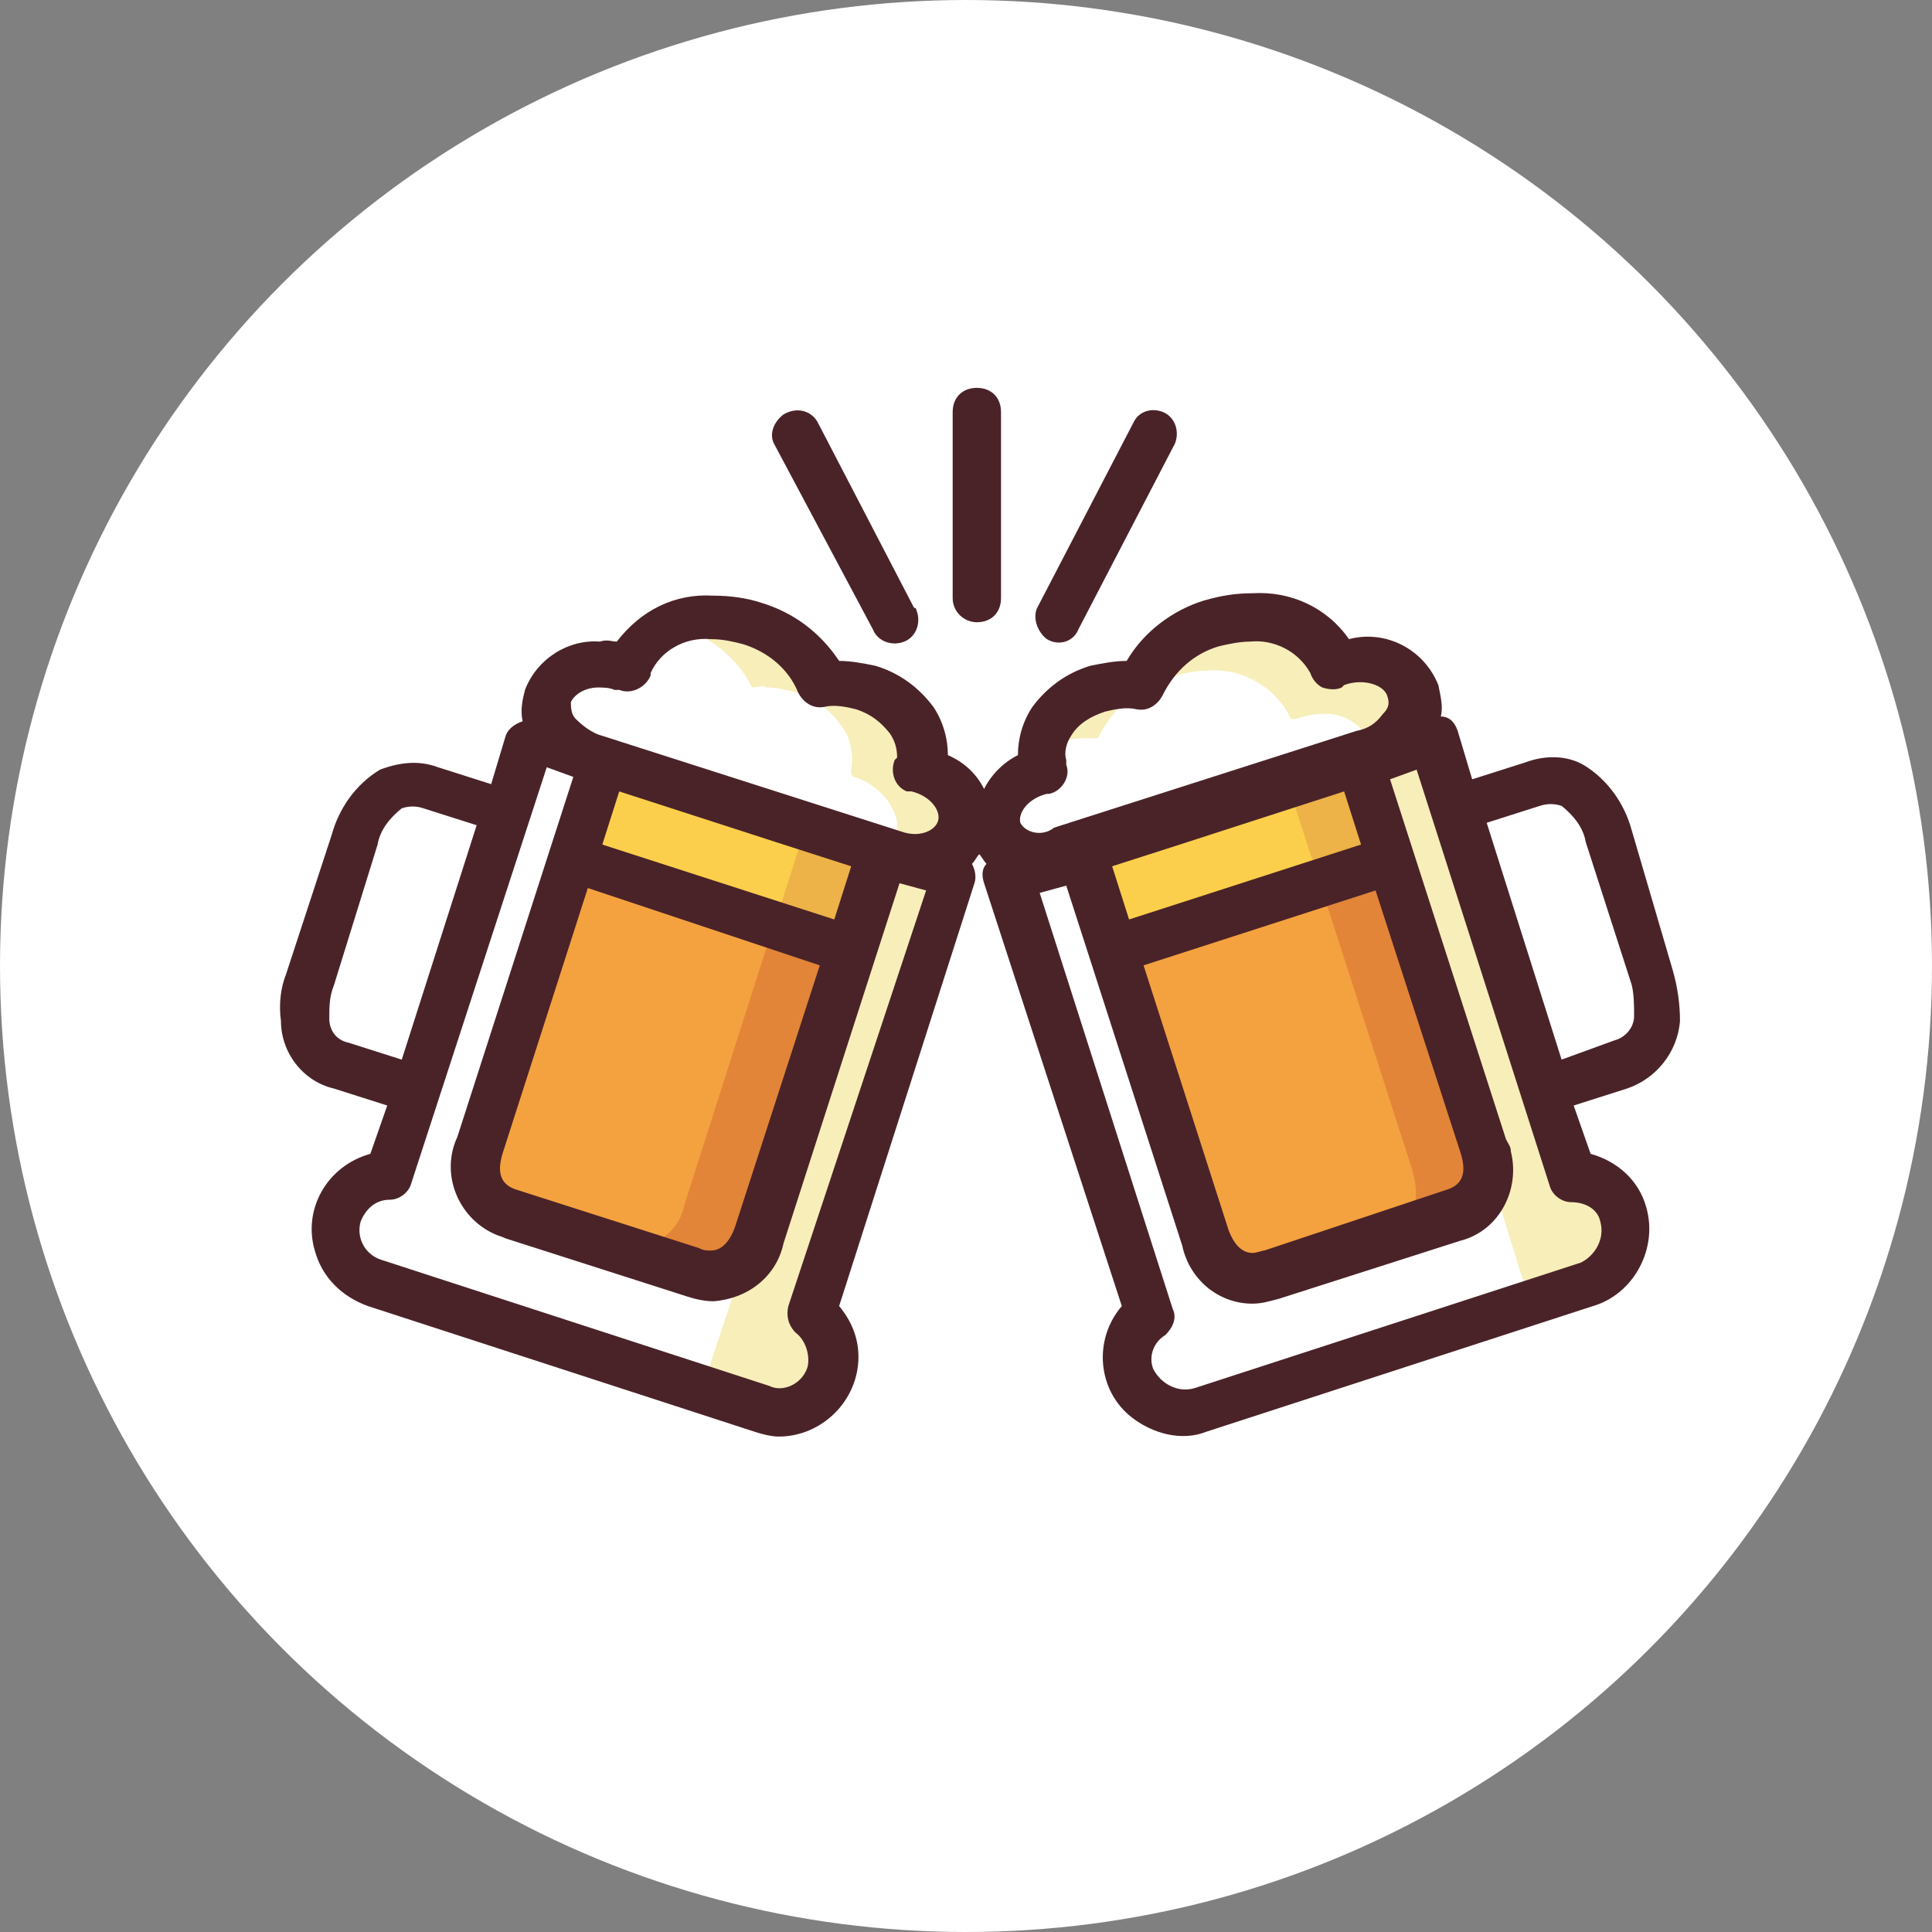<svg width="57" height="57" viewBox="0 0 57 57" fill="none" xmlns="http://www.w3.org/2000/svg">
<rect x="0" y="0" width="57" height="57" fill="#808080" stroke="none"/>
<circle cx="28.5" cy="28.5" r="28.5" fill="white"/>
<g clip-path="url(#clip0)">
<path d="M20.978 37.678C20.764 37.678 20.622 37.678 20.408 37.606L15.061 35.895C14.634 35.753 13.707 35.254 14.134 33.828L16.843 25.345L25.042 27.982L22.333 36.395C22.19 37.107 21.62 37.606 20.978 37.678Z" fill="#F4A23F"/>
<path d="M25.084 28.014L26.023 25.096L17.811 22.454L16.872 25.372L25.084 28.014Z" fill="#FBCF4C"/>
<path d="M22.832 27.27L20.194 35.539C20.052 36.252 19.481 36.751 18.768 36.751C18.554 36.751 18.412 36.751 18.198 36.68L14.42 35.468C14.633 35.682 14.847 35.753 15.061 35.895L20.408 37.606C20.55 37.678 20.764 37.678 20.978 37.678C21.691 37.606 22.262 37.107 22.404 36.466L25.113 28.054L22.832 27.27Z" fill="#E28539"/>
<path d="M23.759 24.418L22.903 27.127L16.915 25.202L16.843 25.345L25.113 27.982L26.04 25.131L23.759 24.418Z" fill="#EDB248"/>
<path d="M22.974 41.67C22.832 41.67 22.618 41.67 22.475 41.599L11.069 37.892C10.214 37.606 9.715 36.68 10 35.824C10.214 35.182 10.855 34.684 11.497 34.684L15.632 21.78L17.77 22.493L14.134 33.757C13.707 35.182 14.633 35.682 15.061 35.824L20.408 37.535C20.55 37.606 20.764 37.606 20.978 37.606C21.691 37.535 22.262 37.036 22.404 36.395L26.04 25.059L28.178 25.772L23.972 38.676C24.543 39.103 24.757 39.816 24.543 40.458C24.329 41.171 23.687 41.67 22.974 41.67Z" fill="white"/>
<path d="M21.976 37.179L20.693 41.028L22.475 41.599C22.618 41.67 22.832 41.67 22.974 41.67C23.687 41.67 24.329 41.242 24.543 40.529C24.757 39.888 24.543 39.175 23.972 38.747L28.107 25.844L25.968 25.131L22.333 36.466C22.262 36.68 22.19 36.965 21.976 37.179Z" fill="#F7EEBA"/>
<path d="M27.109 25.345C26.895 25.345 26.681 25.345 26.468 25.273L17.556 22.422C17.129 22.279 16.701 21.994 16.416 21.638C16.202 21.281 16.131 20.925 16.202 20.497C16.416 19.927 17.057 19.499 17.699 19.57C17.913 19.57 18.198 19.642 18.412 19.713H18.483C18.911 18.715 19.909 18.145 20.978 18.216C21.406 18.216 21.762 18.287 22.119 18.43C23.046 18.715 23.83 19.356 24.258 20.212C24.4 20.212 24.543 20.141 24.685 20.212C24.971 20.212 25.256 20.283 25.541 20.354C26.111 20.497 26.539 20.854 26.895 21.352C27.18 21.709 27.252 22.208 27.18 22.636V22.707V22.636L27.252 22.707C27.751 22.849 28.178 23.206 28.392 23.634C28.535 23.919 28.606 24.204 28.464 24.489C28.25 25.059 27.679 25.345 27.109 25.345Z" fill="white"/>
<path d="M28.392 23.634C28.107 23.206 27.751 22.849 27.252 22.707L27.18 22.636V22.564C27.323 22.137 27.18 21.638 26.895 21.281C26.539 20.854 26.111 20.497 25.541 20.283C25.256 20.212 24.971 20.141 24.685 20.141C24.543 20.141 24.4 20.141 24.258 20.141C23.83 19.285 23.046 18.572 22.119 18.358C21.762 18.216 21.335 18.145 20.978 18.145C20.55 18.145 20.123 18.216 19.695 18.43C19.838 18.43 19.909 18.501 20.052 18.501C20.978 18.786 21.762 19.428 22.19 20.283C22.333 20.283 22.475 20.212 22.618 20.283C22.903 20.283 23.188 20.354 23.473 20.426C24.044 20.568 24.471 20.925 24.828 21.424C25.113 21.78 25.184 22.279 25.113 22.707V22.778V22.849L25.184 22.921C25.683 23.063 26.111 23.42 26.325 23.848C26.468 24.133 26.539 24.418 26.396 24.703C26.325 24.846 26.254 25.059 26.111 25.131L26.468 25.273C26.681 25.345 26.895 25.345 27.109 25.345C27.679 25.416 28.25 25.059 28.464 24.489C28.535 24.204 28.535 23.919 28.392 23.634Z" fill="#F7EEBA"/>
<path d="M34.951 41.67C34.238 41.67 33.596 41.242 33.383 40.529C33.169 39.888 33.383 39.175 33.953 38.747L29.818 25.844L31.957 25.131L35.593 36.466C35.735 37.179 36.305 37.678 37.018 37.678C37.232 37.678 37.375 37.678 37.589 37.606L42.935 35.895C43.363 35.753 44.29 35.254 43.862 33.828L41.082 25.487L41.011 25.416V25.202L40.084 22.422L42.222 21.709L46.428 34.684C47.355 34.684 48.068 35.468 47.997 36.395C47.997 37.107 47.498 37.749 46.856 37.892L35.45 41.599C35.307 41.67 35.093 41.67 34.951 41.67Z" fill="white"/>
<path d="M47.925 35.824C47.712 35.183 47.141 34.684 46.428 34.684L42.294 21.78L40.155 22.493L41.082 25.273V25.345V25.487L41.153 25.558L43.791 33.828C43.862 34.042 43.933 34.327 43.933 34.541L45.145 38.462L46.928 37.892C47.783 37.606 48.211 36.68 47.925 35.824Z" fill="#F7EEBA"/>
<path d="M32.846 28.014L41.057 25.371L40.118 22.453L31.907 25.096L32.846 28.014Z" fill="#FBCF4C"/>
<path d="M38.016 23.206L38.943 26.058L41.082 25.345L40.155 22.493L38.016 23.206Z" fill="#EDB248"/>
<path d="M30.816 25.345C30.246 25.416 29.675 25.059 29.462 24.489C29.39 24.204 29.39 23.919 29.533 23.634C29.747 23.206 30.175 22.85 30.674 22.707H30.745H30.816V22.636C30.674 22.137 30.745 21.638 31.03 21.281C31.387 20.854 31.814 20.497 32.385 20.283C32.67 20.212 32.955 20.141 33.24 20.141C33.383 20.141 33.525 20.141 33.668 20.141C34.096 19.285 34.88 18.572 35.806 18.358C36.163 18.216 36.591 18.145 36.947 18.145C37.945 18.073 38.943 18.643 39.371 19.57H39.513C39.727 19.499 40.013 19.428 40.226 19.428C40.868 19.356 41.51 19.713 41.723 20.354C41.866 20.711 41.795 21.139 41.51 21.495C41.224 21.923 40.797 22.208 40.369 22.279L31.458 25.131C31.244 25.273 31.03 25.345 30.816 25.345Z" fill="white"/>
<path d="M41.723 20.426C41.438 19.855 40.868 19.428 40.226 19.499C40.013 19.499 39.727 19.57 39.513 19.642H39.371C38.943 18.715 37.945 18.145 36.947 18.216C36.519 18.216 36.163 18.287 35.806 18.43C34.88 18.715 34.096 19.356 33.668 20.212C33.525 20.212 33.383 20.141 33.24 20.212C32.955 20.212 32.67 20.283 32.385 20.354C31.814 20.497 31.387 20.854 31.03 21.352C30.887 21.566 30.745 21.852 30.745 22.065C30.887 21.994 30.959 21.994 31.101 21.923C31.387 21.852 31.672 21.78 31.957 21.78C32.099 21.78 32.242 21.78 32.385 21.78C32.812 20.925 33.596 20.212 34.523 19.998C34.88 19.855 35.307 19.784 35.664 19.784C36.662 19.713 37.66 20.283 38.088 21.21H38.23C38.444 21.139 38.729 21.067 38.943 21.067C39.585 20.996 40.226 21.352 40.44 21.994C40.44 22.137 40.511 22.208 40.511 22.351C40.939 22.208 41.296 21.923 41.51 21.566C41.795 21.21 41.866 20.854 41.723 20.426Z" fill="#F7EEBA"/>
<path d="M36.947 37.678C36.234 37.606 35.664 37.107 35.521 36.466L32.812 28.054L41.082 25.345L43.791 33.757C44.29 35.183 43.292 35.682 42.864 35.824L37.517 37.535C37.303 37.606 37.161 37.678 36.947 37.678Z" fill="#F4A23F"/>
<path d="M43.791 33.757L41.082 25.345L38.943 26.058L41.652 34.47C42.08 35.824 41.296 36.323 40.868 36.466L42.864 35.824C43.292 35.682 44.218 35.254 43.791 33.757Z" fill="#E28539"/>
<path d="M48.139 24.489C47.926 23.705 47.426 22.992 46.714 22.564C46.215 22.279 45.573 22.279 45.003 22.493L43.434 22.992L43.007 21.566C42.935 21.352 42.793 21.139 42.508 21.139C42.579 20.854 42.508 20.568 42.436 20.212C42.009 19.142 40.868 18.572 39.799 18.857C39.157 17.931 38.088 17.432 36.947 17.503C36.448 17.503 36.02 17.574 35.521 17.717C34.594 18.002 33.739 18.643 33.24 19.499C32.884 19.499 32.527 19.57 32.171 19.642C31.458 19.855 30.887 20.283 30.46 20.854C30.175 21.281 30.032 21.78 30.032 22.279C29.604 22.493 29.248 22.85 29.034 23.277C28.82 22.85 28.464 22.493 27.965 22.279C27.965 21.78 27.822 21.281 27.537 20.854C27.109 20.283 26.539 19.855 25.826 19.642C25.47 19.57 25.113 19.499 24.757 19.499C24.186 18.643 23.402 18.073 22.475 17.788C22.048 17.645 21.549 17.574 21.05 17.574C19.909 17.503 18.911 18.002 18.198 18.929C18.055 18.929 17.913 18.857 17.699 18.929C16.772 18.857 15.845 19.428 15.489 20.354C15.418 20.64 15.346 20.925 15.418 21.281C15.204 21.352 14.99 21.495 14.919 21.709L14.491 23.135L12.923 22.636C12.352 22.422 11.782 22.493 11.212 22.707C10.499 23.135 10 23.848 9.786 24.632L8.431 28.767C8.289 29.123 8.218 29.622 8.289 30.121C8.289 31.048 8.93 31.903 9.857 32.117L11.425 32.616L10.927 34.042C9.643 34.398 8.93 35.682 9.287 36.894C9.501 37.678 10.071 38.248 10.855 38.533L22.262 42.24C22.475 42.312 22.761 42.383 22.974 42.383C24.258 42.383 25.327 41.313 25.327 40.03C25.327 39.46 25.113 38.961 24.757 38.533L28.749 26.058C28.82 25.844 28.749 25.63 28.677 25.487C28.749 25.416 28.82 25.273 28.891 25.202C28.963 25.273 29.034 25.416 29.105 25.487C28.963 25.63 28.963 25.844 29.034 26.058L33.097 38.533C32.242 39.531 32.385 41.028 33.383 41.812C34.024 42.312 34.88 42.525 35.593 42.24L46.999 38.533C48.211 38.177 48.924 36.822 48.567 35.61C48.353 34.826 47.712 34.256 46.928 34.042L46.428 32.616L47.997 32.117C48.852 31.832 49.494 31.048 49.565 30.121C49.565 29.622 49.494 29.123 49.351 28.624L48.139 24.489ZM10.285 30.763C9.928 30.691 9.715 30.406 9.715 30.05C9.715 29.693 9.715 29.408 9.857 29.052L11.14 24.917C11.212 24.489 11.497 24.133 11.853 23.848C12.067 23.776 12.281 23.776 12.495 23.848L14.063 24.347L11.853 31.262L10.285 30.763ZM23.259 38.533C23.188 38.818 23.259 39.103 23.473 39.317C23.759 39.531 23.901 39.959 23.83 40.315C23.687 40.814 23.117 41.1 22.689 40.886L11.283 37.179C10.784 37.036 10.499 36.537 10.641 36.038C10.784 35.682 11.069 35.396 11.497 35.396C11.782 35.396 12.067 35.183 12.138 34.897L16.131 22.636L16.915 22.921L16.202 25.131L13.493 33.543C12.994 34.612 13.493 35.895 14.562 36.395C14.705 36.466 14.776 36.466 14.919 36.537L20.265 38.248C20.479 38.319 20.764 38.391 21.05 38.391C22.048 38.319 22.903 37.678 23.117 36.68L25.826 28.267L26.539 26.058L27.323 26.271L23.259 38.533ZM24.186 28.481L21.691 36.181C21.62 36.395 21.406 36.894 20.978 36.894C20.836 36.894 20.764 36.894 20.622 36.822L15.275 35.111C14.776 34.969 14.634 34.612 14.847 33.971L17.343 26.2L24.186 28.481ZM17.77 24.917L18.269 23.349L23.117 24.917L25.113 25.558L24.614 27.127L17.77 24.917ZM26.681 24.561L17.77 21.709C17.485 21.638 17.2 21.424 16.986 21.21C16.843 21.067 16.843 20.854 16.843 20.711C16.986 20.426 17.343 20.283 17.628 20.283C17.77 20.283 17.984 20.283 18.127 20.354H18.269C18.626 20.497 19.053 20.283 19.196 19.927C19.196 19.927 19.196 19.927 19.196 19.855C19.481 19.214 20.194 18.786 20.978 18.857C21.335 18.857 21.62 18.929 21.905 19C22.618 19.214 23.259 19.713 23.545 20.426C23.687 20.711 23.972 20.925 24.329 20.854C24.614 20.782 24.971 20.854 25.256 20.925C25.683 21.067 25.968 21.281 26.254 21.638C26.396 21.852 26.468 22.065 26.468 22.351L26.396 22.422C26.254 22.778 26.396 23.206 26.753 23.349H26.824H26.895C27.466 23.491 27.751 23.919 27.68 24.204C27.608 24.489 27.18 24.703 26.681 24.561ZM30.103 24.275C30.032 23.99 30.317 23.562 30.887 23.42H30.959C31.315 23.349 31.6 22.921 31.458 22.564V22.493V22.422C31.387 22.208 31.458 21.923 31.6 21.709C31.814 21.352 32.171 21.139 32.598 20.996C32.884 20.925 33.24 20.854 33.525 20.925C33.882 20.996 34.167 20.782 34.309 20.497C34.666 19.784 35.236 19.285 35.949 19.071C36.234 19 36.591 18.929 36.876 18.929C37.589 18.857 38.301 19.214 38.658 19.855C38.729 20.069 38.872 20.212 39.014 20.283C39.228 20.354 39.442 20.354 39.585 20.283L39.656 20.212C40.226 19.998 40.868 20.212 40.939 20.568C41.011 20.782 40.939 20.925 40.797 21.067C40.583 21.352 40.369 21.495 40.013 21.566L31.101 24.418C30.745 24.703 30.246 24.561 30.103 24.275ZM40.583 26.271L43.078 33.971C43.292 34.612 43.149 34.969 42.65 35.111L37.303 36.894C37.232 36.894 37.09 36.965 36.947 36.965C36.519 36.965 36.305 36.466 36.234 36.252L33.739 28.481L40.583 26.271ZM33.311 27.127L32.812 25.558L34.808 24.917L39.656 23.349L40.155 24.917L33.311 27.127ZM47.213 36.038C47.355 36.537 47.07 37.036 46.642 37.25L35.236 40.957C34.737 41.1 34.238 40.814 34.024 40.387C33.882 40.03 34.024 39.602 34.381 39.389C34.594 39.175 34.737 38.89 34.594 38.604L30.674 26.343L31.458 26.129L32.171 28.339L34.88 36.751C35.093 37.749 35.949 38.462 36.947 38.462C37.232 38.462 37.446 38.391 37.731 38.319L43.078 36.608C44.218 36.323 44.86 35.111 44.575 33.971C44.575 33.828 44.504 33.757 44.432 33.614L41.723 25.202L41.011 22.992L41.795 22.707L45.716 34.969C45.787 35.254 46.072 35.468 46.357 35.468C46.785 35.468 47.141 35.682 47.213 36.038ZM48.211 29.979C48.211 30.335 47.926 30.62 47.64 30.691L46.072 31.262L43.862 24.275L45.43 23.776C45.644 23.705 45.858 23.705 46.072 23.776C46.428 24.061 46.714 24.418 46.785 24.846L48.139 29.052C48.211 29.337 48.211 29.693 48.211 29.979Z" fill="#4A2328"/>
<path d="M28.82 18.358C29.248 18.358 29.533 18.073 29.533 17.645V12.156C29.533 11.729 29.248 11.443 28.82 11.443C28.392 11.443 28.107 11.729 28.107 12.156V17.645C28.107 18.073 28.464 18.358 28.82 18.358Z" fill="#4A2328"/>
<path d="M30.887 18.857C31.244 19.071 31.672 18.929 31.814 18.572L34.666 13.083C34.808 12.726 34.666 12.299 34.309 12.156C33.953 12.014 33.596 12.156 33.454 12.441L30.602 17.931C30.46 18.216 30.602 18.643 30.887 18.857Z" fill="#4A2328"/>
<path d="M25.755 18.572C25.897 18.929 26.325 19.071 26.681 18.929C27.038 18.786 27.18 18.358 27.038 18.002C27.038 18.002 27.038 17.931 26.967 17.931L24.115 12.441C23.901 12.085 23.473 12.014 23.117 12.227C22.832 12.441 22.689 12.798 22.832 13.083L25.755 18.572Z" fill="#4A2328"/>
</g>
<defs>
<clipPath id="clip0">
<rect width="41.304" height="41.304" fill="white" transform="translate(8.261 6.261)"/>
</clipPath>
</defs>
</svg>
